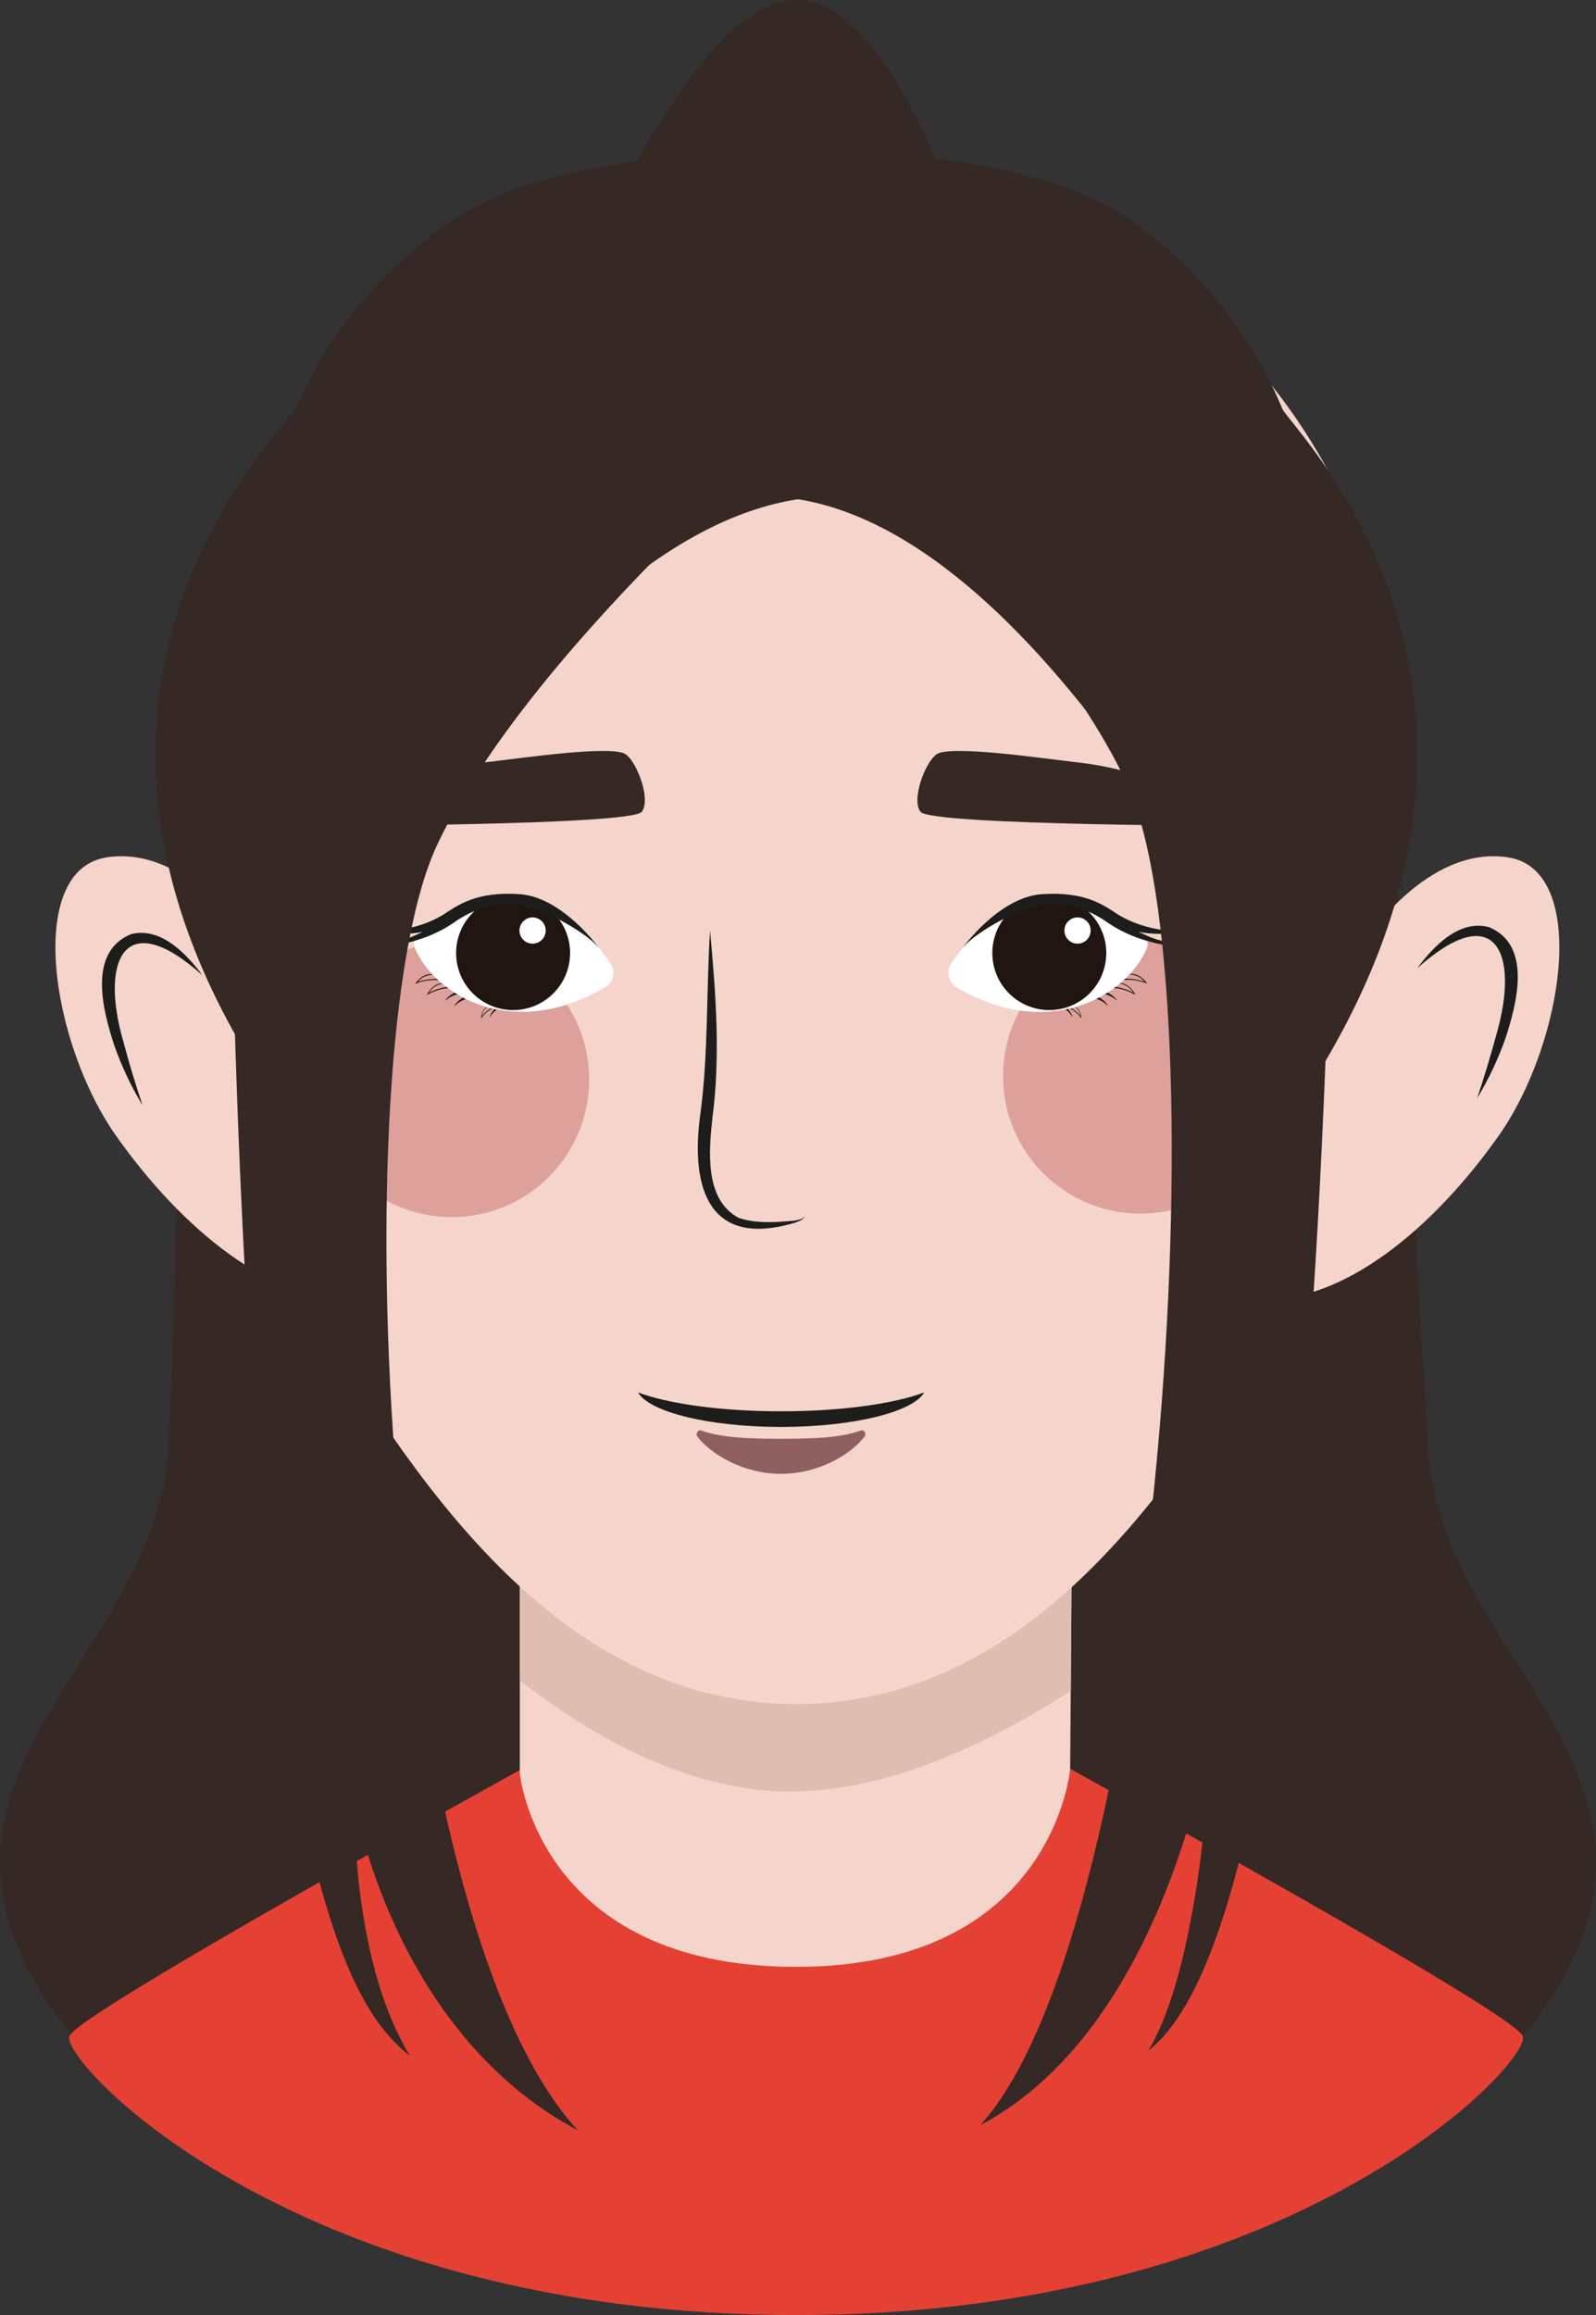 <?xml version="1.0" encoding="UTF-8"?>
<svg id="Calque_2" data-name="Calque 2" xmlns="http://www.w3.org/2000/svg" xmlns:xlink="http://www.w3.org/1999/xlink" viewBox="0 0 127.72 185.15">
  <rect x="0" y="0" width="127.72" height="185.15" fill="#333333" stroke="none"/>
  <defs>
    <style>
      .cls-1 {
        fill: #201510;
      }

      .cls-2 {
        fill: #dda09b;
      }

      .cls-3 {
        fill: #1d1d1b;
      }

      .cls-4 {
        fill: #fff;
      }

      .cls-5 {
        fill: #dfbeb1;
      }

      .cls-6 {
        fill: #362824;
      }

      .cls-7 {
        fill: #e44134;
      }

      .cls-8 {
        fill: #905f61;
      }

      .cls-9 {
        clip-path: url(#clippath);
      }

      .cls-10 {
        fill: #f5d5cb;
      }
    </style>
    <clipPath id="clippath">
      <path class="cls-10" d="M85.82,117.29h-44.22v24.54s1.49,15.47,22.11,15.47,21.93-15.84,21.93-15.84l.18-24.17Z"/>
    </clipPath>
  </defs>
  <g id="Calque_2-2" data-name="Calque 2">
    <g>
      <path class="cls-6" d="M111.18,60.06s2.06,38.5,3.09,55.86,23.91,26.85,7.62,46.95c-30.25,15.51-57.48,8.53-57.48,8.53V54.98l46.78,5.08Z"/>
      <path class="cls-6" d="M14.54,60.06s-.06,38.5-1.09,55.86c-1.02,17.36-23.91,26.85-7.62,46.95,30.25,15.51,57.48,8.53,57.48,8.53V54.98s-48.78,5.08-48.78,5.08Z"/>
      <path class="cls-7" d="M63.71,129.45S6.05,160.65,5.54,162.87c-.51,2.22,18.27,22.28,58.17,22.28s58.68-20.06,58.17-22.28c-.51-2.22-58.17-33.42-58.17-33.42Z"/>
      <g>
        <path class="cls-10" d="M85.82,117.29h-44.22v24.54s1.49,15.47,22.11,15.47,21.93-15.84,21.93-15.84l.18-24.17Z"/>
        <g class="cls-9">
          <path class="cls-5" d="M31,123.99h68.69s-18.53,18.94-35.98,19.28c-17.45.33-32.71-19.28-32.71-19.28Z"/>
        </g>
      </g>
      <path class="cls-10" d="M20.05,75.36s-4.99-7.81-11.52-6.79c-6.53,1.02-4.48,14.85.77,22.28,5.25,7.43,12.42,13.32,18.95,13.06s-8.19-28.55-8.19-28.55Z"/>
      <path class="cls-10" d="M109.17,75.36s4.99-7.81,11.52-6.79c6.53,1.02,4.48,14.85-.77,22.28-5.25,7.43-12.42,13.32-18.95,13.06-6.53-.26,8.19-28.55,8.19-28.55Z"/>
      <path class="cls-10" d="M15.48,57.98c1.13-25.25,22.2-45.43,48.23-45.43s47.1,20.18,48.23,45.43l-.1,5.12c-.72,9.95-2.88,31.74-8.4,40.31-7.26,11.26-18.88,32.87-39.73,32.87s-32.47-21.61-39.73-32.87c-5.53-8.57-7.68-30.38-8.4-40.32l-.1-5.11Z"/>
      <circle class="cls-2" cx="36.15" cy="86.34" r="11"/>
      <circle class="cls-2" cx="91.27" cy="86.06" r="11"/>
      <path class="cls-4" d="M33.44,74.78c1.78-1.77,8.68-7.48,15.41,2.25.44.64.25,1.54-.43,1.93-7.36,4.31-13.52.72-15.19-3.07-.17-.38-.1-.82.2-1.11Z"/>
      <path class="cls-4" d="M91.54,74.79c-1.78-1.77-8.68-7.48-15.41,2.25-.44.64-.25,1.54.43,1.93,7.36,4.31,13.52.72,15.19-3.07.17-.38.1-.82-.2-1.11Z"/>
      <circle class="cls-1" cx="41.06" cy="76.22" r="4.56"/>
      <circle class="cls-1" cx="83.97" cy="76.22" r="4.56"/>
      <path class="cls-3" d="M16.21,78.01c-6.33-5.68-8.22-1.12-6.32,5.36.45,1.68.95,3.36,1.52,5.03-.92-1.51-1.68-3.13-2.27-4.81-.89-2.71-2.17-7.46,1.35-8.88,2.37-.61,4.45,1.59,5.71,3.29h0Z"/>
      <path class="cls-3" d="M113.42,77.43c1.26-1.71,3.34-3.91,5.71-3.29,3.52,1.42,2.24,6.16,1.35,8.88-.59,1.68-1.35,3.29-2.27,4.81.56-1.68,1.07-3.36,1.52-5.03,1.91-6.5,0-11.03-6.32-5.36h0Z"/>
      <path class="cls-3" d="M56.82,74.42c.46,4.99.85,9.99.19,15-.29,2.66-.63,6.53,2.1,7.98,1.37.47,3.03.36,4.48.22.28-.06.64-.09.81-.36-.12.31-.49.41-.77.52-6.86,2.07-8.37-2.7-7.61-8.5.68-4.88.49-9.92.8-14.86h0Z"/>
      <circle class="cls-4" cx="42.62" cy="74.42" r="1.05"/>
      <circle class="cls-4" cx="86.23" cy="74.42" r="1.05"/>
      <path class="cls-6" d="M51.35,64.93c.75-.92-.31-3.89-1.27-4.6-1.07-.78-8.53.33-11.36.65-4.09.46-8.01,1.95-11.57,4.01l-1.85,1.07s25.17-.05,26.05-1.13Z"/>
      <path class="cls-6" d="M73.67,64.93c-.75-.92.31-3.89,1.27-4.6,1.07-.78,8.53.33,11.36.65,4.09.46,8.01,1.95,11.57,4.01l1.85,1.07s-25.17-.05-26.05-1.13Z"/>
      <path class="cls-3" d="M62.51,112.87c-4.82,0-9.03-.6-11.45-1.51.89,1.56,5.66,2.76,11.45,2.76s10.56-1.2,11.45-2.76c-2.43.91-6.64,1.51-11.45,1.51Z"/>
      <path class="cls-8" d="M62.51,115.07c-2.54,0-4.81-.09-6.38-.66-.28-.1-.5.26-.31.5,1.12,1.43,3.68,2.96,6.68,2.96s5.56-1.53,6.68-2.96c.19-.24-.03-.6-.31-.5-1.57.58-3.84.66-6.38.66Z"/>
      <path class="cls-3" d="M41.57,71.51c-3.49-.23-4.93.89-6.12,1.65-1.2.76-3.54,1.55-6,1.26,1.96.36,3.33.31,4.37.11-1.48.73-1.97.77-4.11,1.27,3.34-.15,5.47-1.23,6.57-1.99.63-.44,1.3-.82,2.02-1.07,1.02-.35,2.17-.57,3.27-.38,2.21.38,5.59,2.4,6.43,3.54,0,0-2.95-4.16-6.43-4.39Z"/>
      <path class="cls-3" d="M83.39,71.51c3.49-.23,4.93.89,6.12,1.65,1.2.76,3.54,1.55,6,1.26-1.96.36-3.33.31-4.37.11,1.48.73,1.97.77,4.11,1.27-3.34-.15-5.47-1.23-6.57-1.99-.63-.44-1.3-.82-2.02-1.07-1.02-.35-2.17-.57-3.27-.38-2.21.38-5.59,2.4-6.43,3.54,0,0,2.95-4.16,6.43-4.39Z"/>
      <g>
        <path class="cls-3" d="M34.94,78.29c-.15,0-.84,0-1.49.24.43-.56,1.08-.57,1.15-.57-.02-.02-.05-.05-.05-.05,0,0-.66-.13-1.34.77,1.1-.42,1.86-.28,1.86-.28-.04-.03-.08-.08-.13-.12Z"/>
        <path class="cls-3" d="M35.72,78.94c-.15.02-.76.12-1.37.46.34-.62.95-.71,1.03-.72-.03-.02-.05-.04-.05-.04,0,0-.64-.04-1.18.94,1.03-.58,1.72-.54,1.72-.54-.04-.03-.09-.06-.14-.1Z"/>
        <path class="cls-3" d="M39.26,80.64c-.08.05-.42.27-.69.64.04-.46.35-.69.39-.72-.02,0-.04,0-.04,0,0,0-.37.17-.43.9.45-.62.88-.78.88-.78-.03,0-.08-.02-.12-.03Z"/>
        <path class="cls-3" d="M36.37,79.39s-.58.3-.74.65c.46-.43.97-.51.97-.51l-.23-.14Z"/>
        <path class="cls-3" d="M39.56,80.71s-.35.38-.37.68c.22-.44.58-.64.58-.64l-.21-.04Z"/>
        <path class="cls-3" d="M37.04,79.79s-.56.34-.69.7c.42-.46.93-.58.93-.58l-.24-.12Z"/>
      </g>
      <g>
        <path class="cls-3" d="M90.08,78.27c.15,0,.84,0,1.49.24-.43-.56-1.08-.57-1.15-.57.02-.02.05-.05.05-.05,0,0,.66-.13,1.34.77-1.1-.42-1.86-.28-1.86-.28.04-.03.08-.08.13-.12Z"/>
        <path class="cls-3" d="M89.3,78.93c.15.02.76.12,1.37.46-.34-.62-.95-.71-1.03-.72.03-.02.05-.04.05-.04,0,0,.64-.04,1.18.94-1.03-.58-1.72-.54-1.72-.54.04-.03.09-.06.14-.1Z"/>
        <path class="cls-3" d="M85.76,80.63c.08.05.42.27.69.64-.04-.46-.35-.69-.39-.72.02,0,.04,0,.04,0,0,0,.37.17.43.9-.45-.62-.88-.78-.88-.78.03,0,.08-.02.12-.03Z"/>
        <path class="cls-3" d="M88.65,79.38s.58.3.74.65c-.46-.43-.97-.51-.97-.51l.23-.14Z"/>
        <path class="cls-3" d="M85.46,80.69s.35.38.37.68c-.22-.44-.58-.64-.58-.64l.21-.04Z"/>
        <path class="cls-3" d="M87.98,79.77s.56.34.69.7c-.42-.46-.93-.58-.93-.58l.24-.12Z"/>
      </g>
      <path class="cls-6" d="M58.38,26.48s23.89,19.5,31.73,36.03,2.68,91.7-11.66,107.45c14.81-7.83,18.32-30.91,18.32-30.91-.03,6.47-1.47,19.34-4.87,24.95,5.28-4.09,13.18-21.32,14.74-98.55-2.53-21.4-30.67-39.57-48.26-38.97Z"/>
      <path class="cls-6" d="M66.74,31.48s-23.89,19.5-31.73,36.03-4.56,85.82,11.23,102.86c-14.81-7.83-17.89-26.32-17.89-26.32.03,6.47,1.04,14.74,4.45,20.36-5.28-4.09-12.75-16.73-14.31-93.96,2.53-21.4,30.67-39.57,48.26-38.97Z"/>
      <path class="cls-6" d="M63.32,13.2c1.73-1.49,18.91-1.4,27.19,4.43,8.28,5.82,11.5,13.59,12.11,15.07s22.39,22.31,2.3,54.04c-2.91-6.11-20.95-44.21-41.6-46.89.66-17.23,0-26.65,0-26.65Z"/>
      <path class="cls-6" d="M64.4,13.2c-1.8-1.49-19.61-1.4-28.2,4.43-8.59,5.82-11.93,13.59-12.56,15.07S.41,55.01,21.25,86.74c3.02-6.11,21.73-44.21,43.15-46.89-.68-17.23,0-26.65,0-26.65Z"/>
      <path class="cls-6" d="M47.27,20.55S55.77,0,63.76,0s13.99,20.55,13.99,20.55h-30.48Z"/>
    </g>
  </g>
</svg>